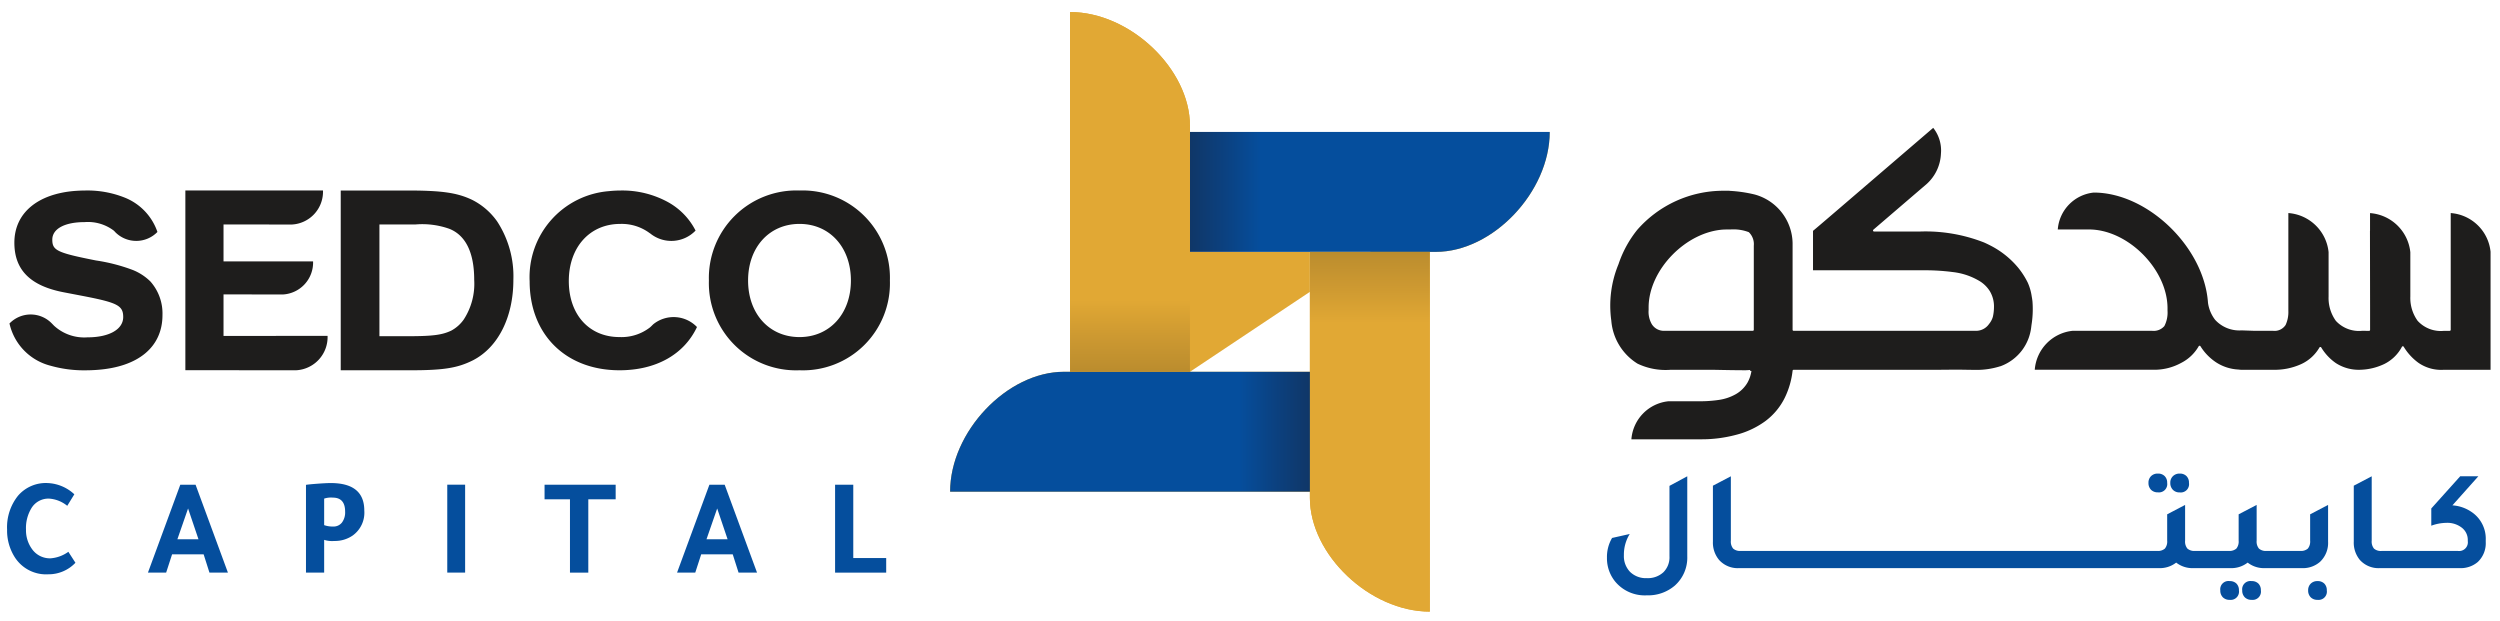 <svg xmlns="http://www.w3.org/2000/svg" xmlns:xlink="http://www.w3.org/1999/xlink" width="251.965" height="62.609" viewBox="0 0 251.965 62.609">
  <defs>
    <clipPath id="clip-path">
      <path id="Path_2449" data-name="Path 2449" d="M0,0H251.965V-62.609H0Z" fill="none"/>
    </clipPath>
    <clipPath id="clip-path-2">
      <path id="Path_2451" data-name="Path 2451" d="M119.931-49.311v12.086h24.79c5.732,0,11.469-6.043,11.469-12.086H119.931Z" fill="none"/>
    </clipPath>
    <linearGradient id="linear-gradient" x1="0.38" y1="0.691" x2="0.524" y2="0.691" gradientUnits="objectBoundingBox">
      <stop offset="0" stop-color="#054e9d"/>
      <stop offset="0.1" stop-color="#054e9d"/>
      <stop offset="0.2" stop-color="#054e9d"/>
      <stop offset="0.3" stop-color="#054e9d"/>
      <stop offset="0.4" stop-color="#054e9d"/>
      <stop offset="0.5" stop-color="#054e9d"/>
      <stop offset="0.6" stop-color="#054e9d"/>
      <stop offset="0.7" stop-color="#054e9d"/>
      <stop offset="0.8" stop-color="#054e9d"/>
      <stop offset="0.9" stop-color="#0b4180"/>
      <stop offset="1" stop-color="#103666"/>
    </linearGradient>
    <clipPath id="clip-path-3">
      <path id="Path_2453" data-name="Path 2453" d="M132.018-37.225v24.79c0,5.733,6.043,11.468,12.086,11.468h0V-37.225Z" fill="none"/>
    </clipPath>
    <linearGradient id="linear-gradient-2" x1="0.015" y1="0.548" x2="0.595" y2="0.548" gradientUnits="objectBoundingBox">
      <stop offset="0" stop-color="#e1a834"/>
      <stop offset="0.1" stop-color="#e1a834"/>
      <stop offset="0.2" stop-color="#e1a834"/>
      <stop offset="0.3" stop-color="#e1a834"/>
      <stop offset="0.4" stop-color="#e1a834"/>
      <stop offset="0.5" stop-color="#e1a834"/>
      <stop offset="0.6" stop-color="#e1a834"/>
      <stop offset="0.7" stop-color="#e1a834"/>
      <stop offset="0.8" stop-color="#e1a834"/>
      <stop offset="0.9" stop-color="#cd9931"/>
      <stop offset="1" stop-color="#ba8c2e"/>
    </linearGradient>
    <clipPath id="clip-path-4">
      <path id="Path_2455" data-name="Path 2455" d="M107.228-25.138c-5.733,0-11.469,6.043-11.469,12.085h36.259V-25.138Z" fill="none"/>
    </clipPath>
    <linearGradient id="linear-gradient-3" x1="0.38" y1="0.695" x2="0.524" y2="0.695" xlink:href="#linear-gradient"/>
    <clipPath id="clip-path-5">
      <path id="Path_2457" data-name="Path 2457" d="M107.845-25.139h12.086V-49.928c0-5.733-6.043-11.468-12.086-11.468h0Z" fill="none"/>
    </clipPath>
    <linearGradient id="linear-gradient-4" x1="0.019" y1="0.548" x2="0.598" y2="0.548" xlink:href="#linear-gradient-2"/>
  </defs>
  <g id="Group_6196" data-name="Group 6196" transform="translate(0 62.609)">
    <g id="Group_6187" data-name="Group 6187" clip-path="url(#clip-path)">
      <g id="Group_6167" data-name="Group 6167" transform="translate(34.341 -43.409)">
        <path id="Path_2427" data-name="Path 2427" d="M0,0H6.69c3.469,0,5.033.215,6.563.946a6.843,6.843,0,0,1,2.519,2.182A10.112,10.112,0,0,1,17.4,9c0,3.759-1.533,6.806-4.069,8.11-1.567.788-2.971,1.009-6.341,1.009H0ZM6.79,14.685c2.541,0,3.445-.136,4.35-.563A3.651,3.651,0,0,0,12.4,13a6.586,6.586,0,0,0,1.052-4c0-2.718-.847-4.484-2.513-5.142A8.151,8.151,0,0,0,7.5,3.426H3.9V14.685Z" fill="#1e1d1c"/>
      </g>
      <g id="Group_6168" data-name="Group 6168" transform="translate(80.579 -25.291)">
        <path id="Path_2428" data-name="Path 2428" d="M0,0A8.784,8.784,0,0,1-9.132-9.045,8.82,8.82,0,0,1,0-18.118,8.8,8.8,0,0,1,9.11-9.045,8.766,8.766,0,0,1,0,0M0-14.751c-3.046,0-5.183,2.357-5.183,5.706s2.137,5.7,5.183,5.7S5.181-5.7,5.181-9.045,3.044-14.751,0-14.751" fill="#1e1d1c"/>
      </g>
      <g id="Group_6169" data-name="Group 6169" transform="translate(29.84 -25.291)">
        <path id="Path_2429" data-name="Path 2429" d="M0,0A3.347,3.347,0,0,0,3.175-3.469l-10.487.01V-7.648l5.969.01a3.221,3.221,0,0,0,3.057-3.333l-9.026,0v-3.725l6.884.007a3.312,3.312,0,0,0,3.141-3.432H-11.158V-.007Z" fill="#1e1d1c"/>
      </g>
      <g id="Group_6170" data-name="Group 6170" transform="translate(15.851 -39.277)">
        <path id="Path_2430" data-name="Path 2430" d="M0,0A5.717,5.717,0,0,0-3.342-3.44a10.141,10.141,0,0,0-3.917-.692c-.342,0-.68.019-1.009.04-3.8.292-6.135,2.236-6.135,5.221,0,2.745,1.609,4.354,4.988,5l1.881.361c3.5.676,4.1.96,4.1,2.13,0,1.243-1.411,2.047-3.6,2.047A4.5,4.5,0,0,1-10.4,9.5l-.043-.044-.188-.193-.007-.006a2.965,2.965,0,0,0-4.255.013l-.015.006.019.022a5.663,5.663,0,0,0,4.094,4.22,12.364,12.364,0,0,0,3.617.472c.381,0,.743-.017,1.09-.042,4.17-.293,6.612-2.3,6.612-5.531A4.851,4.851,0,0,0-.69,5.04,5.344,5.344,0,0,0-2.48,3.874a17.979,17.979,0,0,0-3.7-.955c-3.925-.779-4.4-1.007-4.4-2.1S-9.325-.946-7.33-.946a4.32,4.32,0,0,1,2.95.859L-4.293,0l.042.046.005.008A2.976,2.976,0,0,0,.015.046Z" fill="#1e1d1c"/>
      </g>
      <g id="Group_6171" data-name="Group 6171" transform="translate(65.834 -29.923)">
        <path id="Path_2431" data-name="Path 2431" d="M0,0-.021.021c-.1.1-.2.2-.3.288a4.685,4.685,0,0,1-3.08.976c-3.047,0-5.105-2.254-5.105-5.65s2.11-5.753,5.177-5.753a4.723,4.723,0,0,1,2.975.929l.037.019a3.385,3.385,0,0,0,4.584-.275l0-.007a6.809,6.809,0,0,0-2.779-2.865,9.6,9.6,0,0,0-4.76-1.169,11.4,11.4,0,0,0-1.2.066,8.693,8.693,0,0,0-7.982,9.081c0,5.368,3.646,8.971,9.058,8.971,3.693,0,6.5-1.6,7.8-4.342L4.405.267A3.267,3.267,0,0,0,0,0" fill="#1e1d1c"/>
      </g>
      <g id="Group_6172" data-name="Group 6172" transform="translate(233.95 -27.587)">
        <path id="Path_2432" data-name="Path 2432" d="M0,0A5.146,5.146,0,0,0,1.468,1.57a4.232,4.232,0,0,0,2.389.677,5.968,5.968,0,0,0,2.485-.578A4.016,4.016,0,0,0,8.13-.069a.106.106,0,0,1,.091-.056h0a.106.106,0,0,1,.092.053,5.541,5.541,0,0,0,1.47,1.608,4.017,4.017,0,0,0,2.481.716h4.8v-11.9a4.357,4.357,0,0,0-4.016-3.9v1.763a.059.059,0,0,1,0,.014v9.987a.105.105,0,0,1-.105.106h-.566A3.162,3.162,0,0,1,9.711-2.691a3.939,3.939,0,0,1-.733-2.441V-8.159a.041.041,0,0,1,0-.011V-9.6a4.406,4.406,0,0,0-4.062-3.944v1.768a.134.134,0,0,1-.007.039l.013,8.051v1.906a.1.1,0,0,1-.031.076.109.109,0,0,1-.075.03h0l-.676-.009a3.166,3.166,0,0,1-2.667-1A3.939,3.939,0,0,1,.739-5.132V-8.538a.041.041,0,0,1,0-.011V-9.612a4.4,4.4,0,0,0-4.055-3.937v9.858a3.105,3.105,0,0,1-.274,1.417,1.329,1.329,0,0,1-1.251.595l-1.851,0-1.342-.046A3.3,3.3,0,0,1-10.7-2.793a3.614,3.614,0,0,1-.716-1.721c-.388-5.606-6.09-11.1-11.512-11.1a4.047,4.047,0,0,0-3.627,3.719h3.144c3.907,0,7.9,4,7.917,7.918v.067c0,.066,0,.132,0,.2a2.97,2.97,0,0,1-.318,1.551,1.427,1.427,0,0,1-1.248.477h-7.992a4.268,4.268,0,0,0-3.822,3.926h12.114a5.607,5.607,0,0,0,2.628-.683A4.254,4.254,0,0,0-12.354-.122a.106.106,0,0,1,.092-.053h0a.1.1,0,0,1,.09.051,5.273,5.273,0,0,0,1.543,1.6,4.522,4.522,0,0,0,2.3.747,1.627,1.627,0,0,0,.279.024h3.2a6.464,6.464,0,0,0,2.854-.584A4.1,4.1,0,0,0-.183,0,.1.1,0,0,1-.092-.052h0A.107.107,0,0,1,0,0" fill="#1e1d1c"/>
      </g>
      <g id="Group_6173" data-name="Group 6173" transform="translate(176.417 -25.229)">
        <path id="Path_2433" data-name="Path 2433" d="M0,0" fill="#1e1d1c"/>
      </g>
      <g id="Group_6174" data-name="Group 6174" transform="translate(176.758 -29.373)">
        <path id="Path_2434" data-name="Path 2434" d="M0,0A.105.105,0,0,1-.106.106H-9.071a1.424,1.424,0,0,1-1.211-.674A2.493,2.493,0,0,1-10.6-2c0-.047,0-.094,0-.14s0-.087,0-.13c.012-3.787,3.806-7.667,7.66-7.835.246,0,.485-.008.738-.008a4.224,4.224,0,0,1,1.7.277A1.672,1.672,0,0,1,0-8.47ZM24.837,3.685a4.77,4.77,0,0,0,2.24-1.675,4.784,4.784,0,0,0,.878-2.227l.031-.251a10,10,0,0,0,.1-2.394c-.017-.156-.043-.326-.076-.507a5.244,5.244,0,0,0-.4-1.384,8,8,0,0,0-.957-1.493A8.859,8.859,0,0,0,23.828-8.5c-.221-.114-.426-.212-.627-.3A16.167,16.167,0,0,0,16.711-9.9H12.123a.108.108,0,0,1-.1-.07.107.107,0,0,1,.03-.117l5.4-4.631a4.361,4.361,0,0,0,1.409-3.028,3.678,3.678,0,0,0-.779-2.605C8.237-11.9,6.351-10.279,5.968-9.969v3.975H16.977a21.591,21.591,0,0,1,3.079.178,6.679,6.679,0,0,1,2.786.962,3.169,3.169,0,0,1,.939.952,2.983,2.983,0,0,1,.425,1.657,4.378,4.378,0,0,1-.11.934,1.974,1.974,0,0,1-.363.7L23.7-.568A1.59,1.59,0,0,1,22.42.106H4.015A.105.105,0,0,1,3.91,0V-8.732a5.176,5.176,0,0,0-3.816-4.9A13.6,13.6,0,0,0-2.417-14a.124.124,0,0,1-.043-.011h-.632a11.524,11.524,0,0,0-8.657,3.942,11.162,11.162,0,0,0-1.886,3.458,10.929,10.929,0,0,0-.727,5.686,5.618,5.618,0,0,0,2.644,4.34,6.547,6.547,0,0,0,3.273.623h4.55l.377.007c.544.011,1.559.032,2.294.032a5.5,5.5,0,0,0,.837-.026l.026.089.011,0h.008l.007,0,.045.008.052.009A3.456,3.456,0,0,1-.625,5.308a3.178,3.178,0,0,1-1.2,1.19,4.849,4.849,0,0,1-1.7.572A12.746,12.746,0,0,1-5.3,7.206l-1.916,0H-8.6a4.17,4.17,0,0,0-3.737,3.834h5.118l1.915,0a13.435,13.435,0,0,0,3.488-.444A8.626,8.626,0,0,0,1.148,9.218,6.54,6.54,0,0,0,3.136,6.826a8.342,8.342,0,0,0,.774-2.7.106.106,0,0,1,.1-.092H18.036c.388,0,.775,0,1.163-.005s.778-.005,1.166-.005c.195,0,.39,0,.585,0l.449.007c.26.005.52.009.782.009a7.855,7.855,0,0,0,2.656-.362" fill="#1e1d1c"/>
      </g>
      <path id="Path_2435" data-name="Path 2435" d="M119.932-37.225h12.086v12.086H119.932Zm0,12.087,0-24.173v-.617c0-5.733-6.044-11.468-12.087-11.468v36.258h-.617c-5.732,0-11.469,6.042-11.469,12.085h36.258v.618c0,5.732,6.044,11.468,12.087,11.468V-37.225h.617c5.732,0,11.469-6.043,11.469-12.086Z" fill="#e1a834"/>
      <g id="Group_6175" data-name="Group 6175" transform="translate(170.053 -6.54)">
        <path id="Path_2436" data-name="Path 2436" d="M0,0A3.759,3.759,0,0,1-1.263,2.957a4.123,4.123,0,0,1-2.813.975A3.874,3.874,0,0,1-7.233,2.584,3.712,3.712,0,0,1-8.094.13a3.768,3.768,0,0,1,.516-1.981l1.78-.4A3.925,3.925,0,0,0-6.387-.114a2.28,2.28,0,0,0,.625,1.686A2.28,2.28,0,0,0-4.076,2.2a2.31,2.31,0,0,0,1.665-.589A2.115,2.115,0,0,0-1.794,0V-7.1L0-8.066Z" fill="#054e9d"/>
      </g>
      <g id="Group_6176" data-name="Group 6176" transform="translate(234.638 -11.721)">
        <path id="Path_2437" data-name="Path 2437" d="M0,0V3.689A2.617,2.617,0,0,1-.8,5.726a2.614,2.614,0,0,1-1.839.646h-3.73a2.669,2.669,0,0,1-1.736-.559,2.675,2.675,0,0,1-1.738.559h-3.73a2.668,2.668,0,0,1-1.737-.559,2.675,2.675,0,0,1-1.738.559H-59.36a2.525,2.525,0,0,1-2.023-.832A2.727,2.727,0,0,1-62,3.689V-1.937l1.808-.947V3.6a1.123,1.123,0,0,0,.229.8,1.045,1.045,0,0,0,.775.237h41.967a1.046,1.046,0,0,0,.775-.237,1.123,1.123,0,0,0,.229-.8V.948L-14.41,0V3.6a1.119,1.119,0,0,0,.23.8,1.049,1.049,0,0,0,.776.237h3.387A1.048,1.048,0,0,0-9.242,4.4a1.124,1.124,0,0,0,.228-.8V.948L-7.2,0V3.6a1.114,1.114,0,0,0,.231.8,1.045,1.045,0,0,0,.775.237h3.386A1.042,1.042,0,0,0-2.038,4.4a1.123,1.123,0,0,0,.23-.8V.948Z" fill="#054e9d"/>
      </g>
      <g id="Group_6177" data-name="Group 6177" transform="translate(220.365 -14.627)">
        <path id="Path_2438" data-name="Path 2438" d="M0,0A.921.921,0,0,0-.682-.251a.929.929,0,0,0-.681.259.893.893,0,0,0-.266.674.954.954,0,0,0,.26.7.911.911,0,0,0,.687.265A.837.837,0,0,0,.252.682.918.918,0,0,0,0,0M-2.2,0a.921.921,0,0,0-.682-.251.922.922,0,0,0-.688.259.907.907,0,0,0-.259.674.955.955,0,0,0,.259.7.933.933,0,0,0,.688.257A.836.836,0,0,0-1.945.682.913.913,0,0,0-2.2,0" fill="#054e9d"/>
      </g>
      <g id="Group_6178" data-name="Group 6178" transform="translate(227.614 -3.792)">
        <path id="Path_2439" data-name="Path 2439" d="M0,0A.927.927,0,0,0-.682-.25a.83.83,0,0,0-.947.932.951.951,0,0,0,.258.7.929.929,0,0,0,.689.257A.836.836,0,0,0,.25.682.923.923,0,0,0,0,0M-2.211,0a.925.925,0,0,0-.681-.25.83.83,0,0,0-.947.932.958.958,0,0,0,.257.7.931.931,0,0,0,.69.257A.836.836,0,0,0-1.961.682.927.927,0,0,0-2.211,0" fill="#054e9d"/>
      </g>
      <g id="Group_6179" data-name="Group 6179" transform="translate(234.258 -3.792)">
        <path id="Path_2440" data-name="Path 2440" d="M0,0A.922.922,0,0,0-.682-.25.925.925,0,0,0-1.37.008a.91.91,0,0,0-.259.674.952.952,0,0,0,.259.7.925.925,0,0,0,.688.257A.836.836,0,0,0,.251.682.928.928,0,0,0,0,0" fill="#054e9d"/>
      </g>
      <g id="Group_6180" data-name="Group 6180" transform="translate(250.528 -8.177)">
        <path id="Path_2441" data-name="Path 2441" d="M0,0V.188A2.6,2.6,0,0,1-.805,2.211a2.653,2.653,0,0,1-1.822.617h-8.037A2.529,2.529,0,0,1-12.688,2,2.731,2.731,0,0,1-13.3.145V-5.481l1.807-.947V.059a1.123,1.123,0,0,0,.229.8,1.045,1.045,0,0,0,.775.237h7.679A.881.881,0,0,0-1.81.1V.016a1.551,1.551,0,0,0-.6-1.263,2.371,2.371,0,0,0-1.557-.489,4.531,4.531,0,0,0-1.521.288V-3.186l2.912-3.242H-.748L-3.359-3.5a3.855,3.855,0,0,1,1.895.645A3.244,3.244,0,0,1,0,0" fill="#054e9d"/>
      </g>
      <g id="Group_6181" data-name="Group 6181" transform="translate(7.603 -5.89)">
        <path id="Path_2442" data-name="Path 2442" d="M0,0A3.733,3.733,0,0,1-2.729,1.162,3.744,3.744,0,0,1-6.088-.518a5,5,0,0,1-.8-2.827,5.081,5.081,0,0,1,1.092-3.4,3.69,3.69,0,0,1,3-1.288A4.186,4.186,0,0,1-.111-6.9L-.825-5.739a3.235,3.235,0,0,0-1.834-.727A2,2,0,0,0-4.437-5.5a3.854,3.854,0,0,0-.546,2.156A3.215,3.215,0,0,0-4.339-1.33a2.205,2.205,0,0,0,1.834.882A3.5,3.5,0,0,0-.714-1.106Z" fill="#054e9d"/>
      </g>
      <g id="Group_6182" data-name="Group 6182" transform="translate(18.955 -11.362)">
        <path id="Path_2443" data-name="Path 2443" d="M0,0Q-.392,1.105-1.078,3.106H1.05Q.392,1.176,0,0M-.784-2.394H.756l3.261,8.86H2.155q-.237-.7-.587-1.847H-1.61q-.2.63-.6,1.847H-4.045Z" fill="#054e9d"/>
      </g>
      <g id="Group_6183" data-name="Group 6183" transform="translate(32.671 -12.356)">
        <path id="Path_2444" data-name="Path 2444" d="M0,0V2.673a2.562,2.562,0,0,0,.91.141,1.068,1.068,0,0,0,.881-.4,1.7,1.7,0,0,0,.322-1.1Q2.113-.1.868-.1A2.181,2.181,0,0,0,0,0M-1.833,7.46V-1.386q.195-.042,1.1-.111T.657-1.568q3.388,0,3.388,2.772A2.829,2.829,0,0,1,2.87,3.723a3.153,3.153,0,0,1-1.848.546A2.659,2.659,0,0,1,0,4.158v3.3Z" fill="#054e9d"/>
      </g>
      <path id="Path_2445" data-name="Path 2445" d="M46.878-4.9h-1.8v-8.86h1.8Z" fill="#054e9d"/>
      <g id="Group_6184" data-name="Group 6184" transform="translate(57.445 -12.286)">
        <path id="Path_2446" data-name="Path 2446" d="M0,0H-2.561V-1.47H4.605V0H1.848V7.39H0Z" fill="#054e9d"/>
      </g>
      <g id="Group_6185" data-name="Group 6185" transform="translate(72.282 -11.362)">
        <path id="Path_2447" data-name="Path 2447" d="M0,0Q-.393,1.105-1.078,3.106H1.05Q.392,1.176,0,0M-.784-2.394H.756l3.261,8.86H2.155q-.237-.7-.588-1.847H-1.61q-.2.63-.6,1.847H-4.045Z" fill="#054e9d"/>
      </g>
      <g id="Group_6186" data-name="Group 6186" transform="translate(84.165 -4.896)">
        <path id="Path_2448" data-name="Path 2448" d="M0,0V-8.86H1.833v7.39H5.151V0Z" fill="#054e9d"/>
      </g>
    </g>
    <g id="Group_6189" data-name="Group 6189" clip-path="url(#clip-path-2)">
      <g id="Group_6188" data-name="Group 6188" transform="translate(156.189 -43.268) rotate(180)">
        <path id="Path_2450" data-name="Path 2450" d="M156.189,19.342H-95.776V-43.268H156.189Z" fill="url(#linear-gradient)"/>
      </g>
    </g>
    <g id="Group_6191" data-name="Group 6191" clip-path="url(#clip-path-3)">
      <g id="Group_6190" data-name="Group 6190" transform="translate(138.06 -0.966) rotate(-90)">
        <path id="Path_2452" data-name="Path 2452" d="M61.643-138.06V113.9H-.966V-138.06Z" fill="url(#linear-gradient-2)"/>
      </g>
    </g>
    <g id="Group_6193" data-name="Group 6193" clip-path="url(#clip-path-4)">
      <g id="Group_6192" data-name="Group 6192" transform="translate(95.759 -19.096)">
        <path id="Path_2454" data-name="Path 2454" d="M-95.759-43.514H156.206V19.1H-95.759Z" fill="url(#linear-gradient-3)"/>
      </g>
    </g>
    <g id="Group_6195" data-name="Group 6195" clip-path="url(#clip-path-5)">
      <g id="Group_6194" data-name="Group 6194" transform="translate(113.888 -61.397) rotate(90)">
        <path id="Path_2456" data-name="Path 2456" d="M-1.213,113.888V-138.077H61.4V113.888Z" fill="url(#linear-gradient-4)"/>
      </g>
    </g>
  </g>
</svg>
